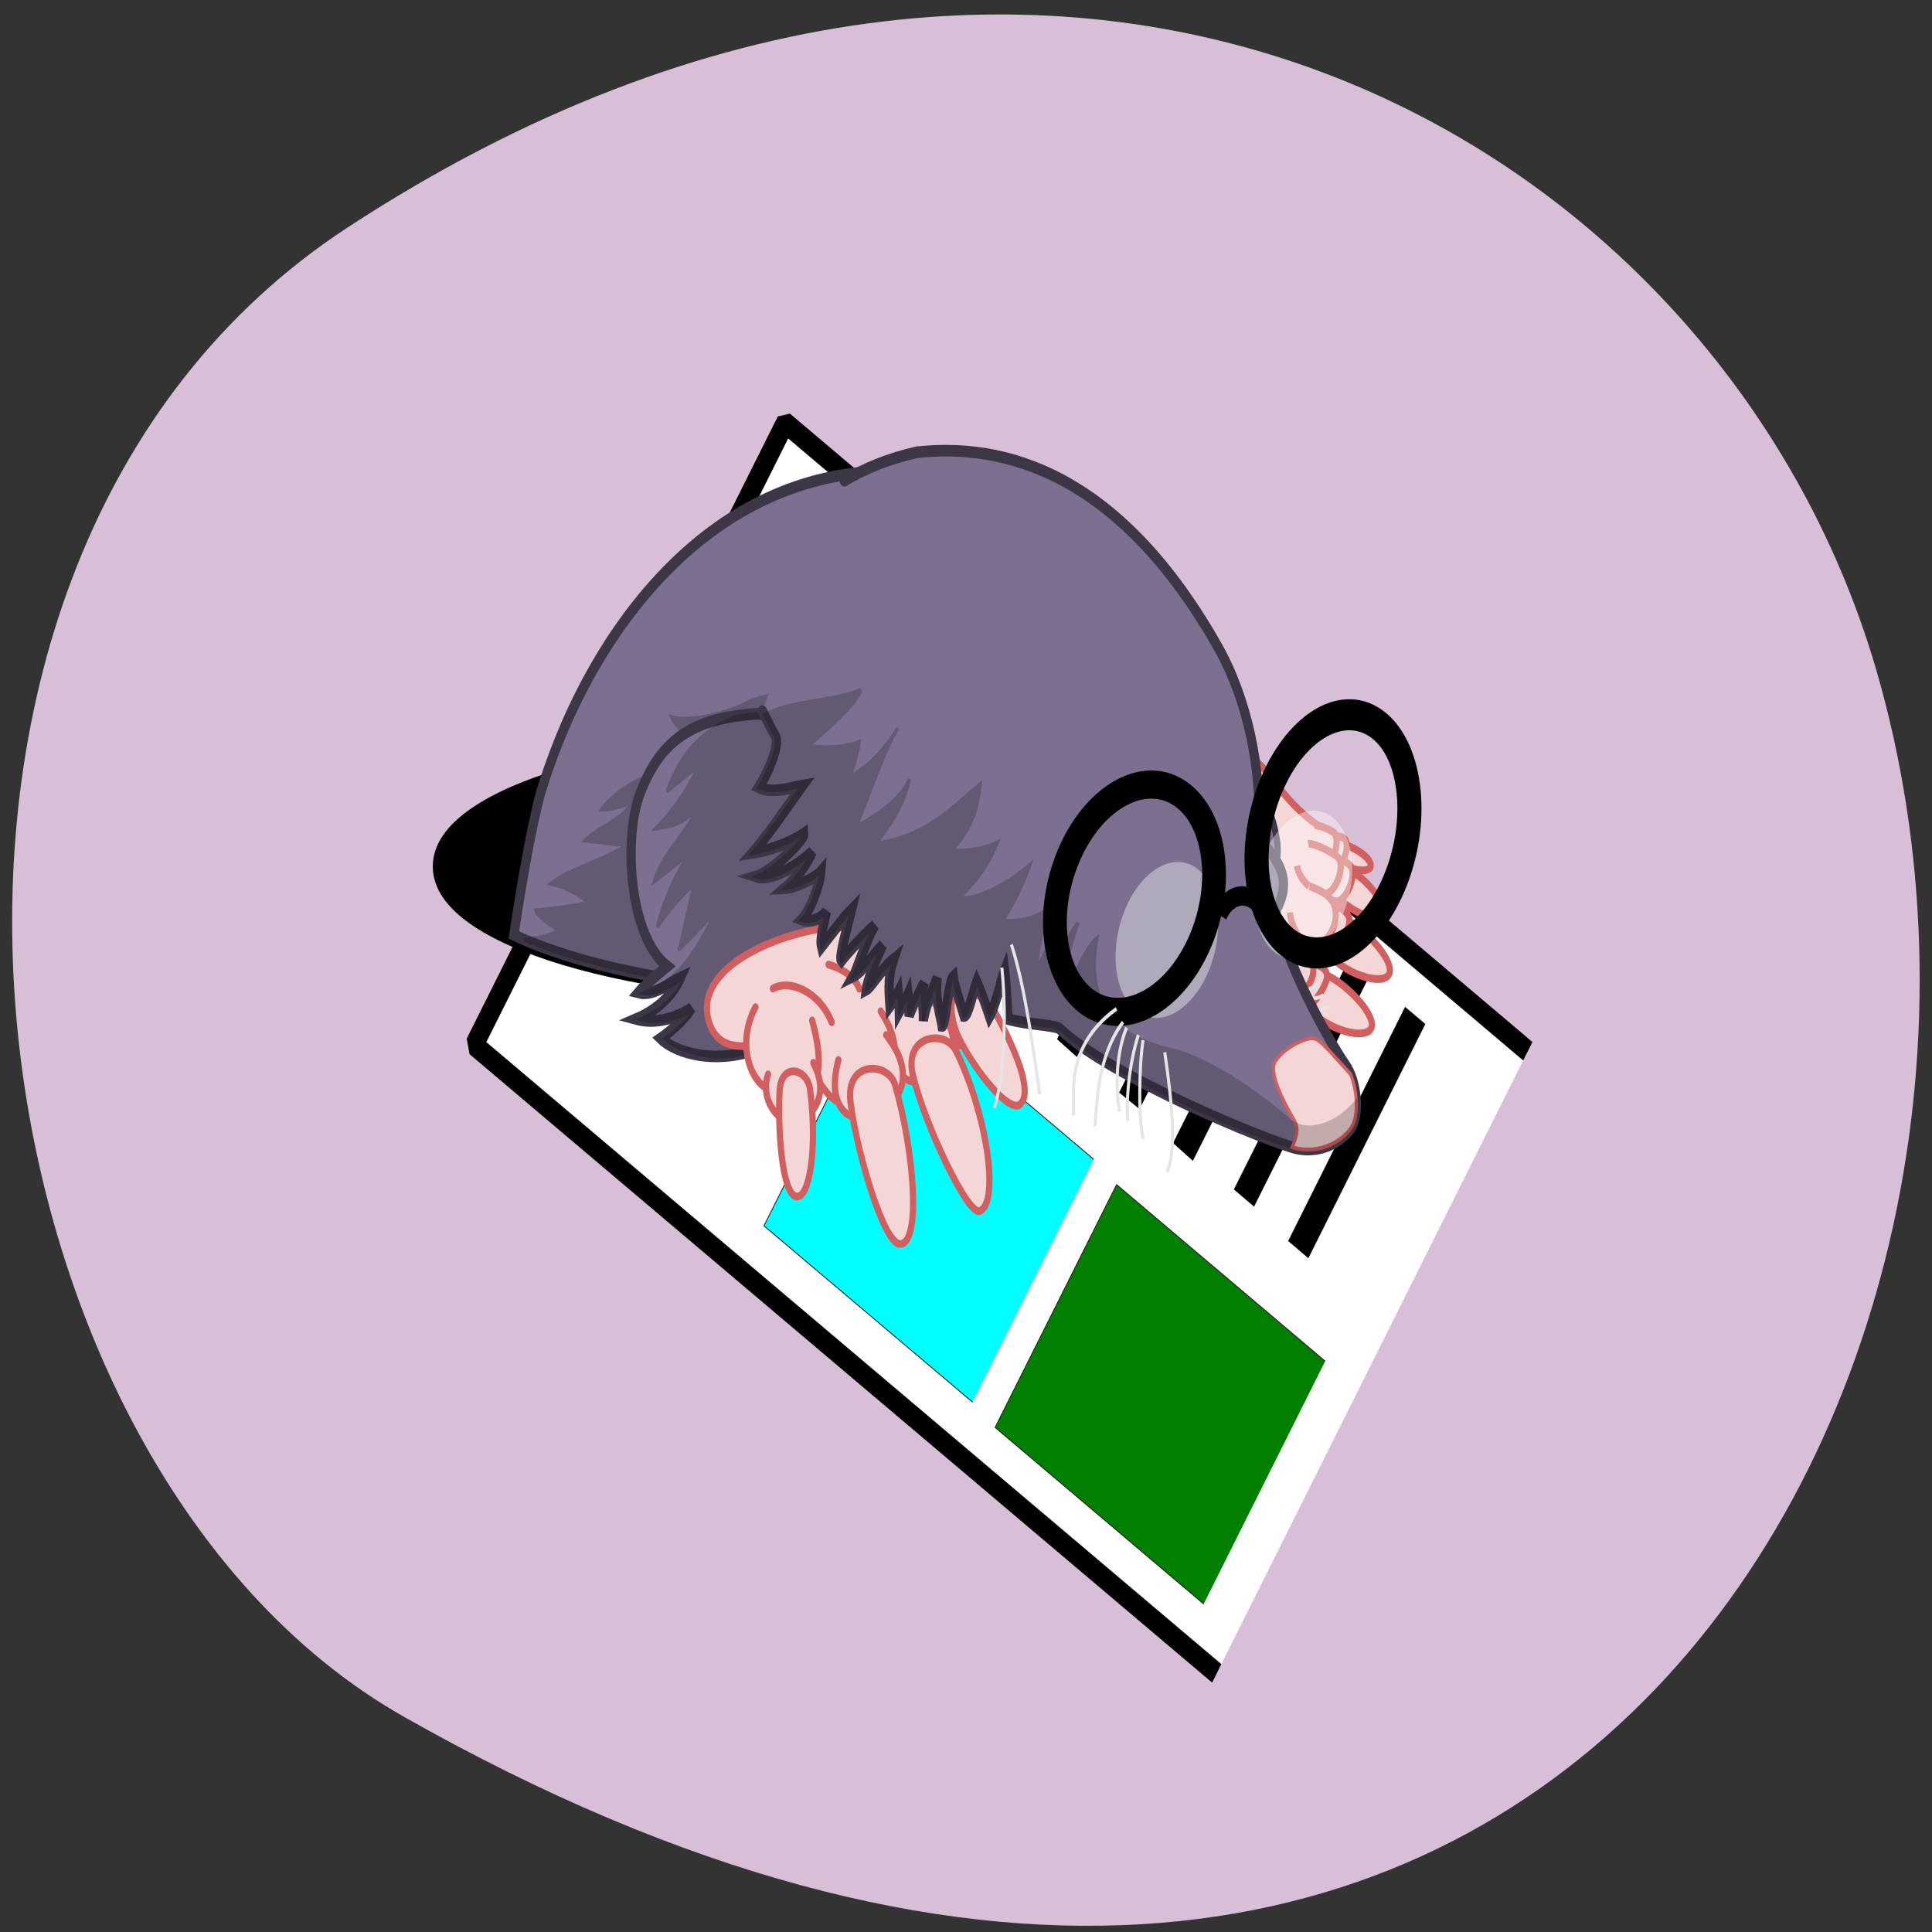 <svg xmlns="http://www.w3.org/2000/svg" xmlns:xlink="http://www.w3.org/1999/xlink" viewBox="0 0 32 32"><rect x="0" y="0" width="32" height="32" fill="#333333" stroke="none"/><defs><g id="3" clip-path="url(#2)"><path d="m 216.39 136 c -1.076 3.239 -11.681 9.596 -18.06 13.324 c 2.152 0.55 10.605 1.589 16.523 0 c -0.538 2.689 -2.152 5.868 -3.766 9.05 c 3.228 -1.589 8.53 -3.178 16.523 -11.674 c -4.227 4.217 -11.143 17.542 -15.447 24.448 c 5.841 -2.139 14.909 -5.807 18.06 -11.124 c -1.537 5.318 -6.916 11.674 -12.219 15.953 c 17.06 -1.1 25.05 -7.457 35.2 -13.324 c -1.076 5.318 -3.228 11.185 -10.682 16.503 c 4.227 0.55 9.606 0.55 14.909 -1.039 c -2.152 3.728 -5.841 8.496 -13.295 13.263 c 5.303 1.65 17.522 -3.178 23.439 -6.907 c -1.614 3.178 -6.993 11.185 -10.144 13.813 c 3.151 0.55 9.606 0.55 13.833 -1.589 c 0 2.139 -2.613 9.596 -3.689 13.874 c 2.613 -1.1 4.765 -6.418 7.915 -12.285 c -0.768 2.445 -1.844 6.601 -2.613 11.491 c -7.301 1.222 -14.909 3.301 -22.517 6.05 c -8.07 0.367 -16.292 0.55 -24.822 0.55 c -47.26 0 -89.07 -5.623 -114.04 -14.302 c 3.535 -0.244 7.531 -0.733 11.22 -2.2 c -2.075 -1.589 -6.378 -3.178 -7.377 -5.318 c 4.765 -0.489 12.757 -1.039 16.984 -2.078 c -2.152 -1.589 -6.378 -3.79 -12.219 -4.829 c 6.916 -4.278 19.14 -6.357 25.514 -10.635 c -1.537 1.1 -7.992 0 -14.371 -0.55 c 3.766 -3.178 13.295 -5.868 14.909 -9.596 c -2.613 0.55 -6.378 1.65 -9.606 1.65 c 7.992 -8.557 22.901 -10.696 35.658 -16.01 c -4.765 -1.039 -11.143 -4.767 -12.757 -7.946 c 4.304 1.039 14.909 0 24.515 -3.728 c 9.606 -3.728 22.363 -2.139 32.43 -4.829 m 65.55 64.42 c -1.614 3.056 -2.997 5.745 -3.919 8.496 c -0.922 0.183 -1.921 0.306 -2.92 0.489 c 1.614 -3.056 3.919 -6.662 6.84 -8.985 m 5.841 4.278 c -0.307 0.795 -0.461 1.589 -0.692 2.384 c -0.922 0.183 -1.844 0.428 -2.843 0.611 c 1.23 -1.345 2.459 -2.445 3.535 -2.995" transform="matrix(0.051 0 0 0.064 2.993 2.628)" fill-rule="evenodd" stroke="#000"/></g><g id="6" clip-path="url(#5)"><path d="m -227 12.667 c -19.289 0.306 -43.65 39.24 -42.882 64.67 c 0.692 25.854 32.968 20.11 46.647 22.982 c 13.602 2.873 24.361 -0.733 27.973 -3.606 c -1.998 -1.1 -7.147 -4.278 -10.07 -7.885 c 0 0 8.453 5.01 17.983 2.873 c -8.377 -2.873 -12.603 -7.518 -14.371 -10.757 c 2.843 1.039 8.377 4.829 13.295 3.973 c -12.07 -3.667 -17.598 -11.246 -25.05 -24.14 c 2.767 4.401 7.377 8.01 13.833 13.02 c -1.537 -3.239 -3.228 -12.285 -5.303 -17.05 c 4.765 3.178 7.992 6.357 12.219 11.124 c -1.076 -4.217 -5.303 -13.263 -10.605 -19.13 c 4.227 2.689 6.378 4.217 11.681 7.457 c -2.69 -7.457 -10.682 -12.774 -14.371 -19.19 c 4.227 3.728 7.992 4.829 13.833 5.379 c -5.303 -4.278 -10.144 -9.596 -13.833 -16.01 c 2.69 1.589 5.303 3.178 10.144 6.418 c -2.536 -5.01 -6.455 -14.241 -22.363 -19.314 c -2.459 -0.367 -5.072 -0.611 -7.915 -0.733 c -0.231 0 -0.538 -0.061 -0.845 -0.061" transform="matrix(-0.051 0 0 0.064 1.059 11.01)" fill-rule="evenodd" stroke="#000"/></g><g id="9" clip-path="url(#8)"><path d="m -246.45 2.91 c 1.072 3.234 11.684 9.603 18.03 13.328 c -2.117 0.576 -10.597 1.595 -16.482 0.044 c 0.57 2.656 2.175 5.792 3.707 8.994 c -3.194 -1.616 -8.462 -3.149 -16.449 -11.661 c 4.224 4.24 11.158 17.543 15.415 24.477 c -5.851 -2.166 -14.892 -5.888 -18.11 -11.178 c 1.604 5.341 6.977 11.707 12.278 15.934 c -17.02 -1.022 -25.02 -7.451 -35.13 -13.303 c 1.063 5.318 3.165 11.176 10.626 16.539 c -4.276 0.542 -9.591 0.545 -14.945 -1.105 c 2.188 3.769 5.909 8.534 13.331 13.348 c -5.282 1.593 -17.559 -3.251 -23.44 -6.947 c 1.609 3.197 6.939 11.158 10.128 13.816 c -3.199 0.529 -9.591 0.545 -13.82 -1.551 c -0.009 2.084 2.668 9.556 3.735 13.832 c -2.696 -1.099 -4.836 -6.403 -8.02 -12.248 c 1.068 3.173 2.668 9.556 3.228 16.502 c -1.111 -1.577 -4.247 -10.12 -9.63 -14.402 c 3.716 6.91 5.861 12.275 5.339 20.276 c -0.531 -3.21 -6.895 -13.857 -11.128 -16.01 c 6.336 20.21 -9.05 27.16 -21.845 30.377 c -12.795 3.218 -29.856 14.882 -36.19 20.223 c -5.755 4.75 -16.17 2.289 -22.491 -3.276 c 0.038 2.754 0.829 5.273 2.238 6.706 c 3.232 3.268 10.203 6.03 18.09 4.195 c 7.884 -1.835 59.15 -22.311 74.24 -35.737 c 3 -1.128 9.677 -1.531 16.253 -3.336 c 0.112 -2.826 -0.027 -10.353 0.191 -12.757 c 0.783 1.293 3.643 9.182 5.819 11.665 c 1.019 -3.073 2.634 -7.535 3.44 -9.246 c 1.226 2.12 3.46 8.766 4.759 8.614 c 0.55 -2.06 2.545 -7.713 2.754 -10.24 c 1.691 1.047 3.416 12.568 4.481 12.371 c 0.124 -1.54 2.034 -7.31 0.664 -12.606 c 1.681 3.13 5.134 8.466 5.389 11.02 c -0.514 -5.172 0.568 -6.228 -1.155 -9.968 c 2.35 2.777 5.121 7.18 5.654 8.184 c 0.111 -1.723 -0.152 -4.401 -0.152 -5.504 c 0.779 1.232 2.299 3.149 3.142 4.193 c -0.025 -0.366 -0.007 -3.431 0.044 -4.905 c 0.685 0.994 2.44 2.955 2.857 3.416 c 0.065 -2.394 0.53 -6.776 -2.066 -11.988 c 4.407 2.451 8.02 6.794 9.521 7.303 c -0.459 -2.174 -4.04 -8.235 -6.172 -11.212 c 3.155 2.17 7.157 6.548 9.994 7.454 c -0.839 -0.983 -4.691 -8.742 -7.973 -12.741 c 4.833 3.034 10.207 7.194 11.608 8.506 c 0.856 -0.979 -3.238 -10.01 -4.374 -13.05 c 2.836 2.01 8.852 7.656 10.491 9.07 c 0.473 -2.055 -1.378 -6.521 -2.318 -8.968 c 2.052 1.818 5.574 2.614 8.198 1.574 c -3.01 -2.242 -6.518 -8.431 -7.147 -11.94 c 1.874 1.463 8.956 3.605 11.801 3.529 c -3.211 -1.86 -7.818 -6.073 -9.397 -8.843 c 6.932 4.419 14.709 6.574 18.623 5.261 c -4.987 -0.817 -16.386 -8.541 -16.343 -10.137 c 4.616 2.13 11.268 3.628 16.992 3.965 c -5.706 -4.505 -14.753 -13.862 -17.47 -16.369 c 2.943 0.224 9.897 1.64 14.15 -0.371 c -2.414 -2.589 -7.949 -10.169 -6.372 -12.975 c 1.035 -1.726 2.058 -3.635 3.077 -5.606 c -9.475 -3.323 -21.857 -1.911 -31.745 -4.532" transform="matrix(-0.051 0.004 0.004 0.064 1.677 12.224)" fill-rule="evenodd" stroke="#000"/></g><clipPath id="8"><path d="M 0,0 H32 V32 H0 z"/></clipPath><clipPath id="5"><path d="M 0,0 H32 V32 H0 z"/></clipPath><clipPath id="2"><path d="M 0,0 H32 V32 H0 z"/></clipPath><filter id="0" filterUnits="objectBoundingBox" x="0" y="0" width="32" height="32"><feColorMatrix type="matrix" in="SourceGraphic" values="0 0 0 0 1 0 0 0 0 1 0 0 0 0 1 0 0 0 1 0"/></filter><mask id="1"><g filter="url(#0)"><path fill-opacity="0.2" d="M 0,0 H32 V32 H0 z"/></g></mask><mask id="7"><g filter="url(#0)"><path fill-opacity="0.2" d="M 0,0 H32 V32 H0 z"/></g></mask><mask id="4"><g filter="url(#0)"><path fill-opacity="0.2" d="M 0,0 H32 V32 H0 z"/></g></mask></defs><path d="m 5.754 3.77 c 11.902 -7.785 22.746 -1.504 25.32 7.316 c 3.457 11.859 -5.637 27.965 -24.379 17.352 c -7.449 -4.215 -9.422 -19.12 -0.941 -24.668" fill="#d7bfd7"/><g stroke-linejoin="bevel"><path d="m 784.65 -2497.03 l 946.1 0.07 l -0.002 644.03 l -946.1 -0.07" transform="matrix(-0.013 -0.011 0.008 -0.016 50.33 -3.605)" fill="#fff" fill-rule="evenodd" stroke="#000" stroke-width="19.12"/><g stroke="#231b1b" stroke-width="0.849" transform="matrix(-0.013 -0.011 0.008 -0.016 50.33 -3.605)"><path d="m 827.42 -2454.6 l 265.76 0.056 l -0.076 251.38 l -265.76 -0.056" fill="#007f00"/><path d="m 1124.71 -2450.05 l 265.66 -0.11 l -0.076 251.38 l -265.45 -0.035" fill="#0ff"/></g></g><g stroke="#000"><g fill="none" stroke-width="25.783" transform="matrix(-0.008 0.016 -0.013 -0.011 50.33 -3.605)"><path d="m 1896.27 901.5 c 238.06 -0.131 242.35 -0.119 242.35 -0.119"/><path d="m 1892.01 972.99 c 238.2 0.077 242.49 0.089 242.49 0.089"/><path d="m 1896.36 1048.34 c 238.06 -0.131 242.18 -0.015 242.18 -0.015"/><path d="m 1892.15 1119.2 c 238.2 0.077 242.18 -0.015 242.18 -0.015"/><path d="m 1892.21 1198.69 c 238.06 -0.131 242.18 -0.015 242.18 -0.015"/></g><path d="m 373.61 80.4 c 0 21.359 -72.24 38.588 -161.4 38.588 c -89.16 0 -161.4 -17.229 -161.4 -38.588 c 0 -21.288 72.24 -38.517 161.4 -38.517 c 89.16 0 161.4 17.229 161.4 38.517" transform="matrix(-0.044 0 0 0.055 23.717 9.929)" fill-rule="evenodd" stroke-linecap="round" stroke-width="5"/></g><path d="m 231.76 80.87 c 9.452 0.122 19.443 1.284 29.817 3.728 c 38.578 7.09 121.88 108.61 13.218 124.87 c -7.915 1.222 -16.14 3.423 -24.438 6.357 c -8.07 0.367 -16.292 0.611 -24.822 0.611 c -49.41 0 -92.83 -6.234 -117.35 -15.525 c 3.381 -17.786 6.763 -31.844 9.222 -38.14 c 8.607 -21.881 23.21 -43.03 43.27 -58.37 c 18.982 -14.547 42.882 -23.776 71.09 -23.532" transform="matrix(0.051 0 0 0.064 2.993 2.628)" fill="#7c6f90" fill-rule="evenodd" stroke="#3d3647" stroke-linecap="round" stroke-width="3"/><use xlink:href="#3" mask="url(#1)"/><path d="m 216.77 12.728 c 22.978 1.161 31.585 8.618 37.35 20.11 c 5.764 11.43 3.996 37.28 -8.607 45.23 c 3.228 2.139 7.531 5.01 9.376 6.784 c -4.995 1.1 -10.836 -2.873 -13.679 -3.912 c 1.768 3.239 5.994 7.885 14.371 10.757 c -9.606 2.078 -17.983 -2.873 -17.983 -2.873 c 2.92 3.606 8.07 6.784 10.07 7.885 c -3.612 2.873 -14.371 6.479 -27.973 3.606 c -13.679 -2.873 -45.956 2.873 -46.647 -22.982 c -0.768 -25.854 24.361 -65.58 43.727 -64.6" transform="matrix(-0.051 0 0 0.064 23.573 11.01)" fill="#7c6f90" fill-rule="evenodd" stroke="#3d3647" stroke-linecap="round" stroke-width="3"/><use xlink:href="#6" mask="url(#4)"/><g fill-rule="evenodd" stroke-width="2"><g fill="#f4d6d6" stroke="#d25f5f"><g stroke-linecap="round"><path d="m -602.24 83.76 c 1.371 9.856 12.725 8.639 19.514 9.96 c 6.778 1.381 36.31 2.082 47.3 -1.261 c 10.973 -3.283 19.802 -4.803 18 -9.637 c -1.8 -4.833 -10.632 -12.155 -18.311 -11.719 c -9.972 0.551 -17.954 -3.492 -26.897 -3.8 c -20.911 -0.767 -41.24 4.308 -39.605 16.456" transform="matrix(0.05 -0.012 0.01 0.063 41.01 4.396)"/><g transform="matrix(-0.043 0.034 0.027 0.054 20.05 4.465)"><path d="m 180.69 109.55 c 1.406 10.31 -4.773 12.323 -11.67 11.465 c -6.181 -0.731 -4.436 -17.14 5.447 -25.24"/><path d="m 177.37 113.8 c 3.587 11.898 -1.551 15.278 -7.666 15.228 c -6.213 -0.06 -13.735 -10.564 -0.568 -21.239"/><path d="m 175.53 125.44 c 0.007 10.396 -3.561 24.922 -7.627 24.954 c -4.554 -0.022 -6.675 -9.159 -5.874 -26.2 c 0.16 -3.351 4.873 -9.136 8.191 -9.202 c 2.895 -0.017 5.306 5.254 5.31 10.452"/></g><g transform="matrix(-0.048 0.023 0.018 0.06 21.836 6.151)"><path d="m 196.17 104.97 c 1.44 10.305 -6.429 13.613 -14.957 13.446 c -6.213 -0.129 -14.629 -6.941 -0.154 -25.564"/><path d="m 189.84 110.18 c 3.606 11.902 -3.154 15.967 -9.323 15.952 c -4.228 -0.097 -17.624 -5.087 -4.536 -22.596"/><path d="m 186.04 123.12 c 0.862 13.334 -3.929 40.38 -7.948 40.4 c -6.881 0.058 -10.929 -22.984 -7.233 -41.641 c 1.278 -6.171 14.409 -9.905 15.181 1.241"/></g><g transform="matrix(-0.05 0.014 0.011 0.062 22.858 8.05)"><path d="m 200.85 82.49 c -2.843 1.381 -7.411 4.208 -8.379 8.367"/><path d="m 212.98 97.08 c 0.287 13.02 -5.242 21.82 -11.11 22.682 c -6.108 0.852 -23.737 -3.757 -14.878 -21.683"/><path d="m 203.08 107.47 c 6.828 11.634 -0.558 17.03 -6.714 16.95 c -4.263 -0.057 -19.637 -3.726 -9.768 -19.935"/><path d="m 201.61 118.94 c 0.865 13.14 -2.587 39.14 -7.869 39.806 c -6.735 0.866 -9.48 -23.254 -7.126 -41.05 c 0.845 -6.134 14.218 -9.723 14.996 1.248"/></g><g transform="matrix(-0.051 0.007 0.005 0.064 23.493 10.02)"><path d="m 217.04 75.55 c -5.532 -1.869 -14.823 2.318 -18.03 10.651"/><path d="m 223.12 79.69 c 6.919 8.36 3.677 18.54 -1.897 21.347 c -5.574 2.807 -21.654 7.841 -15.997 -15.936"/><path d="m 220.75 97.34 c 3.272 6.04 -1.806 12.06 -6.03 12.998 c -4.151 0.934 -14.382 -3.691 -8.797 -14.368"/><path d="m 217.46 102 c 1.708 10.944 1.64 26.26 -2.625 27.572 c -4.265 1.315 -8.212 -11.787 -7.195 -26.893 c 0.334 -5.568 8.648 -8.05 9.82 -0.678"/></g></g><path d="m -377.83 17.766 c -5.058 2.448 -8.01 5.949 -10.653 10.509 c -2.658 4.501 -6.556 9.827 -11.71 14.05 c -5.079 4.202 3.788 34.499 20.652 31.04 c 16.789 -3.439 24.11 -17.802 26.574 -24.699 c 2.539 -6.912 4.558 -45.14 -24.864 -30.9" transform="matrix(-0.05 0.013 0.011 0.063 1.381 16.224)"/><g transform="matrix(-0.05 -0.011 -0.009 0.063 23.975 11.979)"><path d="m 27.25 36.787 c -2.972 0.019 -9.167 1.874 -9.15 3.927 c -0.059 2.039 7.418 2.592 11.4 0.023"/><path d="m 31.684 35.17 c -1.761 -0.196 -3.705 -0.674 -4.583 0.719 c -0.954 1.38 -0.445 5.883 1.812 6.356 c 2.182 0.459 3.783 -0.616 4.877 -1.474"/><path d="m 37.854 40.33 c -1.709 0.807 -3.732 2.055 -5.817 1.489 c -2.451 -0.694 -2.621 -7.06 -0.318 -7.699 c 1.643 -0.447 5.751 -1.128 6.657 -0.529"/></g><g transform="matrix(-0.05 -0.015 -0.012 0.062 24.08 12.168)"><path d="m 23.966 42.3 c -4.183 0.343 -12.941 5.08 -12.695 8.09 c 0.26 2.947 10.974 2.683 16.311 -1.596"/><path d="m 29.954 40.31 c -2.52 -0.022 -5.345 -0.43 -6.484 1.752 c -1.051 2.14 0.284 8.601 3.51 8.977 c 3.213 0.435 5.373 -1.384 6.884 -2.789"/><path d="m 41.17 44.993 c -1.636 3.635 -7.209 5.537 -10.244 5.02 c -3.573 -0.582 -5.152 -9.05 -1.938 -10.305 c 2.265 -0.916 8.541 -1.775 9.955 -1.069"/></g><g transform="matrix(-0.048 -0.02 -0.016 0.061 24.33 12.53)"><path d="m 25.761 52.48 c -5.826 -0.24 -18.625 4.5 -18.731 8.518 c -0.179 3.994 14.539 5.481 22.573 0.72"/><path d="m 31.765 50.21 c -2.492 -0.046 -6.759 -0.353 -7.868 1.791 c -1.109 2.145 1.371 11.837 4.556 12.239 c 3.276 0.368 5.792 -2.859 6.208 -5.36"/><path d="m 42.977 56.46 c -1.658 3.573 -6.777 6.846 -9.625 5.911 c -5.092 -1.736 -6.941 -9.162 -3.343 -12.484 c 2.502 -2.202 6.842 -1.871 8.95 -1.886"/></g><g transform="matrix(-0.046 -0.027 -0.021 0.058 24.634 13.322)"><path d="m 30.14 62.57 c -5.686 -1.056 -19.02 1.85 -19.711 5.767 c -0.719 3.973 13.632 7.516 22.281 3.945"/><path d="m 35.866 61.49 c -2.459 0.017 -5.686 -1.056 -6.773 1.135 c -1.062 2.136 1.438 11.816 4.666 12.151 c 3.202 0.39 5.694 -2.839 6.082 -5.35"/><path d="m 57.39 60.45 c -1.438 6.467 -13.798 12.237 -19.09 12.168 c -3.545 -0.009 -7.494 -8.74 -2.753 -11.343 c 4.283 -2.342 10.733 -3.692 12.931 -3.694"/></g></g><path d="m 320.14 137.04 c 16.215 5.807 23.285 13.508 25.514 17.297 c 2.229 3.851 9.145 14.18 10.451 22.493 c 1.23 8.251 -4.688 18.15 -12.987 21.698 c -26.974 11.43 -66.09 -77.01 -22.978 -61.49" transform="matrix(0.051 0 0 0.064 2.993 2.628)" fill="#7c6f90" stroke="#3d3647"/></g><g transform="matrix(-0.051 0.004 0.004 0.064 1.677 12.224)"><g fill="none" stroke="#e5e5e5"><path d="m -391.63 94.19 c 2.211 -0.338 4.314 1.109 5.05 2.896"/><path d="m -389.77 90.93 c 1.746 0.736 3.594 0.73 6.112 0.371"/><path d="m -388.33 88.44 c 1.772 -0.001 4.314 1.109 5.362 1.772"/></g><g fill-rule="evenodd"><path d="m -214.23 6.429 c -1.223 2.352 -2.378 4.577 -3.622 6.624 c -1.577 2.805 3.958 10.386 6.372 12.975 c -4.251 2.01 -11.206 0.596 -14.15 0.371 c 2.721 2.568 11.764 11.864 17.47 16.369 c -5.724 -0.337 -12.376 -1.835 -16.992 -3.965 c -0.043 1.596 11.356 9.32 16.343 10.137 c -3.838 1.308 -11.691 -0.841 -18.623 -5.261 c 1.579 2.77 6.263 6.978 9.474 8.838 c -2.922 0.081 -10 -2 -11.877 -3.524 c 0.629 3.51 4.141 9.699 7.147 11.94 c -2.624 1.04 -6.146 0.244 -8.198 -1.574 c 0.941 2.447 2.792 6.913 2.318 8.968 c -1.639 -1.418 -7.656 -7.06 -10.487 -9.01 c 1.132 2.985 5.226 12.01 4.37 12.991 c -1.401 -1.312 -6.774 -5.472 -11.531 -8.511 c 3.282 3.999 7.06 11.763 7.897 12.746 c -2.836 -0.906 -6.915 -5.278 -10.07 -7.448 c 2.21 2.971 5.79 9.03 6.249 11.206 c -1.499 -0.508 -5.114 -4.852 -9.444 -7.308 c 2.592 5.15 2.054 9.599 2.066 11.988 c -0.494 -0.456 -2.248 -2.417 -2.929 -3.35 c -0.056 1.413 -0.074 4.478 -0.048 4.844 c -0.843 -1.044 -2.363 -2.96 -3.142 -4.193 c -0.081 1.047 0.267 3.841 0.156 5.565 c -0.536 -1.066 -3.308 -5.468 -5.577 -8.19 c 1.724 3.74 0.565 4.801 1.075 9.912 c -0.255 -2.556 -3.711 -7.952 -5.389 -11.02 c 1.37 5.296 -0.463 11.06 -0.587 12.601 c -1.065 0.197 -2.867 -11.319 -4.562 -12.427 c -0.205 2.588 -2.2 8.241 -2.75 10.301 c -1.299 0.152 -3.533 -6.494 -4.759 -8.614 c -0.805 1.71 -2.421 6.173 -3.44 9.246 c -2.099 -2.489 -5.04 -10.372 -5.819 -11.665 c -0.218 2.405 -0.08 9.931 -0.115 12.752 c -6.653 1.811 -13.327 2.214 -16.253 3.336 c -15.16 13.492 -66.44 33.846 -74.32 35.742 c -7.884 1.835 -14.855 -0.927 -18.09 -4.195 c -3.232 -3.268 -2.765 -12.06 0.49 -16.209 c 3.174 -4.203 15.761 -23.704 19.885 -40.84 c -7.855 -8.828 -0.417 -14.859 3.728 -19.498 c -2.763 -17.576 0.803 -36.08 9.304 -50.09 c 31.02 -51.3 70.942 -56.58 93.24 -56.11 c 9.318 1.067 17.32 3.145 24.06 5.863" fill="#7c6f90" stroke="#3d3647" stroke-linecap="round" stroke-width="3"/><path d="m -385.09 101.76 c -0.46 0.032 -0.916 0.125 -1.218 0.207 c -2.032 0.693 -7.03 6.31 -10.642 9.808 c -1.918 4.545 -1.843 11.157 0.886 13.846 c 3.232 3.268 10.203 6.03 18.09 4.195 c 0.302 -0.082 0.831 -0.242 1.359 -0.401 c -1.554 -2.404 -2.622 -4.474 -1.382 -6.582 c 1.381 -2.302 7.913 -12.498 5.141 -15.797 c -2.431 -2.833 -8.763 -5.272 -12.23 -5.276" fill="#f4d6d6" stroke="#d25f5f"/></g></g><use xlink:href="#9" mask="url(#7)"/><path d="m 82.902 71.28 c -3.03 -4.813 -8.814 -6 -12.781 -2.113" transform="matrix(-0.051 0.004 0.004 0.064 24.14 10.26)" fill="none" stroke="#000" stroke-width="5"/><g fill="#fff" fill-rule="evenodd" fill-opacity="0.4"><path d="m 18.895 16.793 c 0.402 0.227 0.926 -0.137 1.164 -0.816 c 0.238 -0.676 0.105 -1.406 -0.297 -1.633 c -0.402 -0.227 -0.926 0.141 -1.164 0.816 c -0.242 0.676 -0.109 1.41 0.297 1.633"/><path d="m 21.18 15.82 c 0.383 0.215 0.875 -0.133 1.102 -0.777 c 0.23 -0.641 0.102 -1.336 -0.281 -1.551 c -0.383 -0.215 -0.875 0.133 -1.105 0.777 c -0.227 0.641 -0.098 1.336 0.285 1.551"/></g><g fill="none"><g stroke="#000" stroke-linecap="round"><path d="m 152.18 86.61 c -0.02 8.701 -9.384 15.731 -20.997 15.757 c -11.592 -0.019 -20.976 -7.06 -20.995 -15.78 c 0 -8.655 9.423 -15.714 20.977 -15.712 c 11.612 -0.026 21.03 7.03 21.01 15.734" transform="matrix(-0.032 0.085 0.072 0.038 16.753 0.436)" stroke-width="5"/><path d="m 152.19 86.63 c -0.013 8.685 -9.411 15.734 -21 15.712 c -11.556 -0.006 -20.997 -7.03 -20.984 -15.713 c -0.024 -8.701 9.374 -15.751 20.988 -15.776 c 11.593 0.022 20.976 7.07 20.999 15.776" transform="matrix(-0.031 0.089 0.069 0.04 20.17 -1.33)" stroke-width="5.271"/></g><g stroke="#e5e5e5" transform="matrix(-0.051 0.004 0.004 0.064 1.677 12.224)"><path d="m -286.42 77.31 c -0.694 14.385 2.125 30.548 5.347 35.899"/><path d="m -289.97 71.56 c -3.615 11.157 -5.09 28.721 -6.136 39.15"/><path d="m -322.65 90.25 c 10.365 5.04 14.715 12.211 15.446 19.39 c 0.654 7.184 0.654 7.184 0.654 7.184"/><path d="m -337.36 102.42 c -1.439 13.641 -1.797 26.23 1.762 30.879"/><path d="m -330.6 98.83 c 1.838 6.489 3.248 21.22 1.849 25.482"/><path d="m -329.16 97.44 c 4.32 8.951 5.378 18.619 5.066 21.888"/><path d="m -324.48 93.81 c 8.639 7.916 10.08 19.763 11.146 26.24"/><path d="m -325.53 95.29 c 3.555 5.696 5 14.356 3.963 21.536"/></g></g></svg>